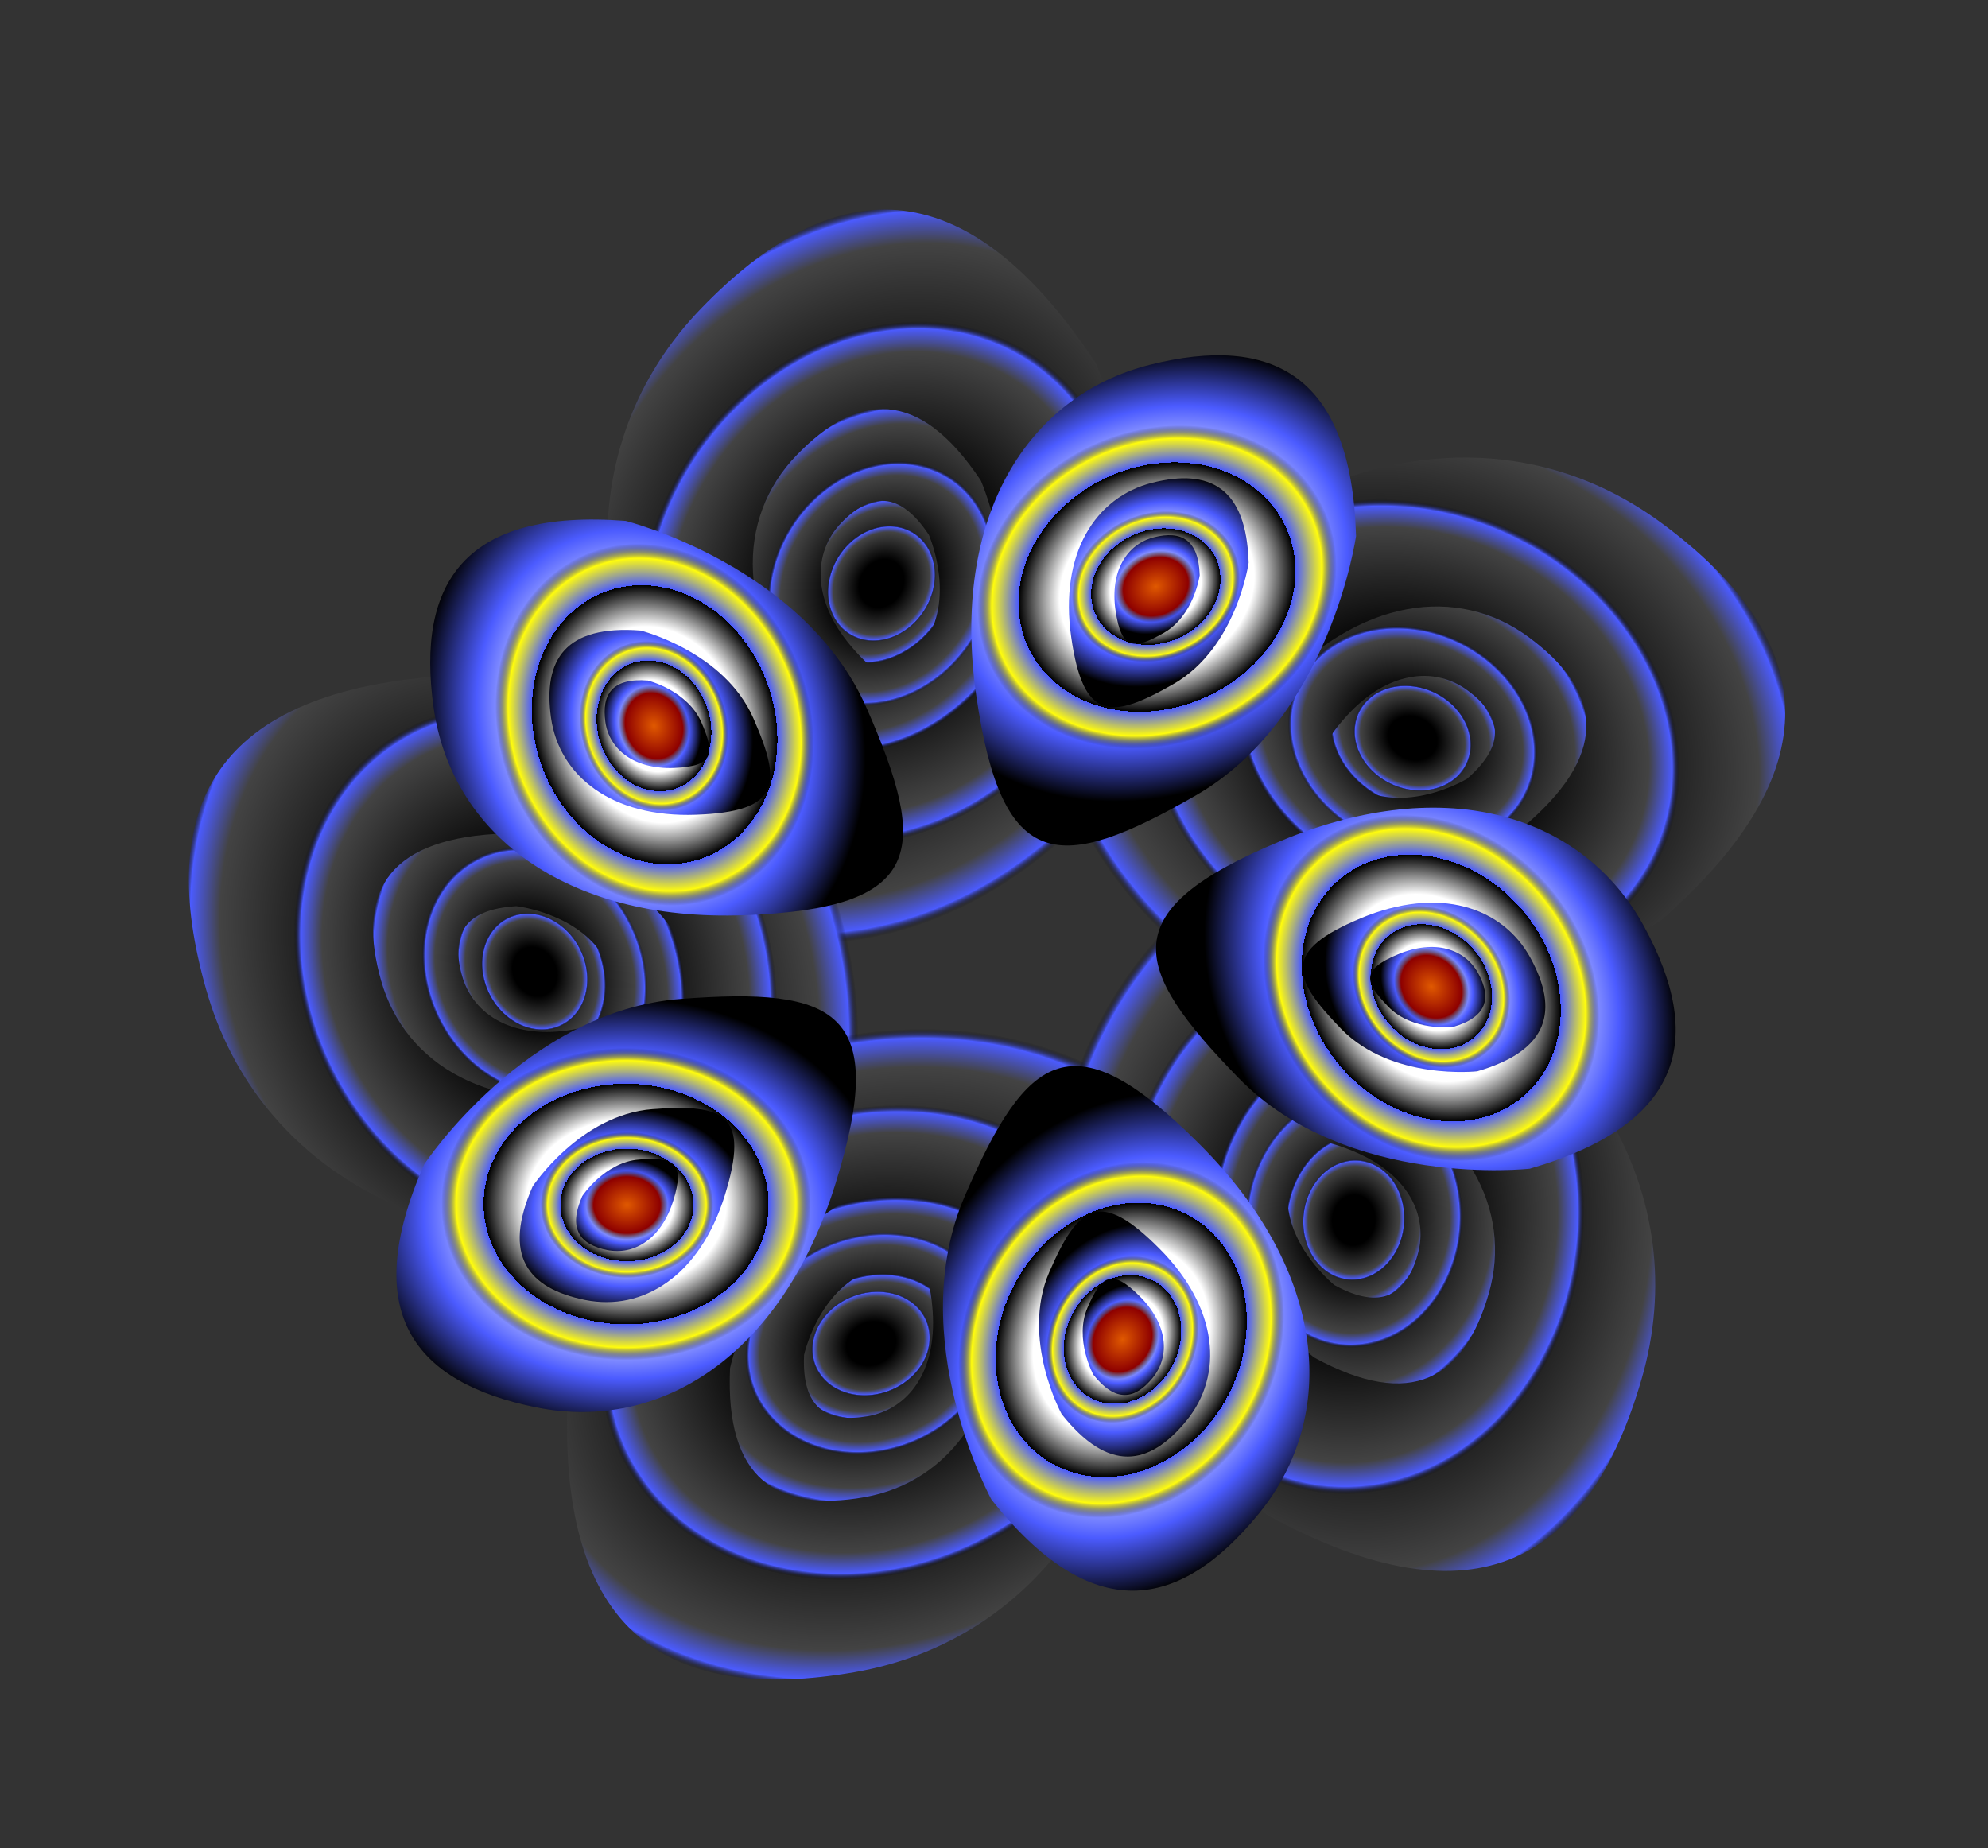 <svg width="100%" height="100%"
version="1.1"
xmlns="http://www.w3.org/2000/svg" 
xmlns:xlink="http://www.w3.org/1999/xlink"
xmlns:svgjs="http://svgjs.com/svgjs"
style="stroke-linecap: round; stroke-linejoin: round;"
viewBox="-57.928 -112.799 554.372 515.399">
<rect x="-57.928" y="-112.799" width="554.372" height="515.399" fill="#333333" stroke="none"/>
<svg id="S-dd-fd186e" style="overflow: visible; pointer-events: none;" data-disabled="true" data-hidden="false"><g id="G-11-9b22af" transform="matrix(0.479,-0.878,0.878,0.479,324.601,146.725)"><path id="P-a4-e0ea32" d="M180.366 381.189S222.2 317.308 286.545 312.141S373.011 316.634 351.033 388.355S278.714 491.894 227.484 481.836S153.579 442.648 180.366 381.189 " style="stroke: rgb(0, 0, 0); stroke-opacity: 1; stroke-width: 0; fill: url(&quot;#SvgjsRadialGradient20625&quot;); fill-opacity: 1;" data-fill="#001264" data-fill-opacity="1" transform="matrix(-0.057,-0.998,0.998,-0.057,-329.451,270.985)"></path><rect id="R-5d-2cbfd5" width="153.001" height="129.538" style="stroke: rgb(0, 0, 0); stroke-opacity: 1; stroke-width: 0; fill: url(&quot;#SvgjsRadialGradient20625&quot;); fill-opacity: 1;" data-fill="#343434" data-fill-opacity="0.8" transform="matrix(-0.057,-0.998,0.998,-0.057,-8.119,64.719)"></rect><path id="P-e0-13d5bc" d="M174.326 343.77S193.866 313.931 223.921 311.518S264.309 313.616 254.044 347.117S220.263 395.48 196.334 390.782S161.813 372.477 174.326 343.77 " style="stroke: rgb(0, 0, 0); stroke-opacity: 1; stroke-width: 0; fill: url(&quot;#SvgjsRadialGradient20625&quot;); fill-opacity: 1;" data-fill="#001264" data-fill-opacity="1" transform="matrix(-0.057,-0.998,0.998,-0.057,-286.018,217.389)"></path><rect id="R-31-fd6426" width="71.466" height="60.507" style="stroke: rgb(0, 0, 0); stroke-opacity: 1; stroke-width: 0; fill: url(&quot;#SvgjsRadialGradient20625&quot;); fill-opacity: 1;" data-fill="#343434" data-fill-opacity="0.8" transform="matrix(-0.057,-0.998,0.998,-0.057,24.399,21.684)"></rect><path id="P-49-75087c" d="M171.542 326.527S180.809 312.375 195.063 311.231S214.218 312.226 209.349 328.114S193.328 351.051 181.98 348.822S165.608 340.141 171.542 326.527 " style="stroke: rgb(0, 0, 0); stroke-opacity: 1; stroke-width: 0; fill: url(&quot;#SvgjsRadialGradient20625&quot;); fill-opacity: 1;" transform="matrix(-0.057,-0.998,0.998,-0.057,-266.172,192.865)" data-fill="#001264" data-fill-opacity="1"></path><rect id="R-c3-085f83" width="33.894" height="28.696" style="stroke: rgb(0, 0, 0); stroke-opacity: 1; stroke-width: 0; fill: url(&quot;#SvgjsRadialGradient20625&quot;); fill-opacity: 1;" data-fill="#343434" data-fill-opacity="0.8" transform="matrix(-0.057,-0.998,0.998,-0.057,39.21,2.024)"></rect></g><g id="G-11-9b22af" transform="matrix(-0.807,-0.59,0.59,-0.807,239.563,68.244)"><path id="P-a4-e0ea32" d="M180.366 381.189S222.2 317.308 286.545 312.141S373.011 316.634 351.033 388.355S278.714 491.894 227.484 481.836S153.579 442.648 180.366 381.189 " style="stroke: rgb(0, 0, 0); stroke-opacity: 1; stroke-width: 0; fill: url(&quot;#SvgjsRadialGradient20625&quot;); fill-opacity: 1;" data-fill="#001264" data-fill-opacity="1" transform="matrix(-0.057,-0.998,0.998,-0.057,-329.451,270.985)"></path><rect id="R-5d-2cbfd5" width="153.001" height="129.538" style="stroke: rgb(0, 0, 0); stroke-opacity: 1; stroke-width: 0; fill: url(&quot;#SvgjsRadialGradient20625&quot;); fill-opacity: 1;" data-fill="#343434" data-fill-opacity="0.8" transform="matrix(-0.057,-0.998,0.998,-0.057,-8.119,64.719)"></rect><path id="P-e0-13d5bc" d="M174.326 343.77S193.866 313.931 223.921 311.518S264.309 313.616 254.044 347.117S220.263 395.48 196.334 390.782S161.813 372.477 174.326 343.77 " style="stroke: rgb(0, 0, 0); stroke-opacity: 1; stroke-width: 0; fill: url(&quot;#SvgjsRadialGradient20625&quot;); fill-opacity: 1;" data-fill="#001264" data-fill-opacity="1" transform="matrix(-0.057,-0.998,0.998,-0.057,-286.018,217.389)"></path><rect id="R-31-fd6426" width="71.466" height="60.507" style="stroke: rgb(0, 0, 0); stroke-opacity: 1; stroke-width: 0; fill: url(&quot;#SvgjsRadialGradient20625&quot;); fill-opacity: 1;" data-fill="#343434" data-fill-opacity="0.8" transform="matrix(-0.057,-0.998,0.998,-0.057,24.399,21.684)"></rect><path id="P-49-75087c" d="M171.542 326.527S180.809 312.375 195.063 311.231S214.218 312.226 209.349 328.114S193.328 351.051 181.98 348.822S165.608 340.141 171.542 326.527 " style="stroke: rgb(0, 0, 0); stroke-opacity: 1; stroke-width: 0; fill: url(&quot;#SvgjsRadialGradient20625&quot;); fill-opacity: 1;" transform="matrix(-0.057,-0.998,0.998,-0.057,-266.172,192.865)" data-fill="#001264" data-fill-opacity="1"></path><rect id="R-c3-085f83" width="33.894" height="28.696" style="stroke: rgb(0, 0, 0); stroke-opacity: 1; stroke-width: 0; fill: url(&quot;#SvgjsRadialGradient20625&quot;); fill-opacity: 1;" data-fill="#343434" data-fill-opacity="0.8" transform="matrix(-0.057,-0.998,0.998,-0.057,39.21,2.024)"></rect></g><g id="G-11-9b22af" transform="matrix(-0.916,0.402,-0.402,-0.916,133.025,122.627)"><path id="P-a4-e0ea32" d="M180.366 381.189S222.2 317.308 286.545 312.141S373.011 316.634 351.033 388.355S278.714 491.894 227.484 481.836S153.579 442.648 180.366 381.189 " style="stroke: rgb(0, 0, 0); stroke-opacity: 1; stroke-width: 0; fill: url(&quot;#SvgjsRadialGradient20625&quot;); fill-opacity: 1;" data-fill="#001264" data-fill-opacity="1" transform="matrix(-0.057,-0.998,0.998,-0.057,-329.451,270.985)"></path><rect id="R-5d-2cbfd5" width="153.001" height="129.538" style="stroke: rgb(0, 0, 0); stroke-opacity: 1; stroke-width: 0; fill: url(&quot;#SvgjsRadialGradient20625&quot;); fill-opacity: 1;" data-fill="#343434" data-fill-opacity="0.8" transform="matrix(-0.057,-0.998,0.998,-0.057,-8.119,64.719)"></rect><path id="P-e0-13d5bc" d="M174.326 343.77S193.866 313.931 223.921 311.518S264.309 313.616 254.044 347.117S220.263 395.48 196.334 390.782S161.813 372.477 174.326 343.77 " style="stroke: rgb(0, 0, 0); stroke-opacity: 1; stroke-width: 0; fill: url(&quot;#SvgjsRadialGradient20625&quot;); fill-opacity: 1;" data-fill="#001264" data-fill-opacity="1" transform="matrix(-0.057,-0.998,0.998,-0.057,-286.018,217.389)"></path><rect id="R-31-fd6426" width="71.466" height="60.507" style="stroke: rgb(0, 0, 0); stroke-opacity: 1; stroke-width: 0; fill: url(&quot;#SvgjsRadialGradient20625&quot;); fill-opacity: 1;" data-fill="#343434" data-fill-opacity="0.8" transform="matrix(-0.057,-0.998,0.998,-0.057,24.399,21.684)"></rect><path id="P-49-75087c" d="M171.542 326.527S180.809 312.375 195.063 311.231S214.218 312.226 209.349 328.114S193.328 351.051 181.98 348.822S165.608 340.141 171.542 326.527 " style="stroke: rgb(0, 0, 0); stroke-opacity: 1; stroke-width: 0; fill: url(&quot;#SvgjsRadialGradient20625&quot;); fill-opacity: 1;" transform="matrix(-0.057,-0.998,0.998,-0.057,-266.172,192.865)" data-fill="#001264" data-fill-opacity="1"></path><rect id="R-c3-085f83" width="33.894" height="28.696" style="stroke: rgb(0, 0, 0); stroke-opacity: 1; stroke-width: 0; fill: url(&quot;#SvgjsRadialGradient20625&quot;); fill-opacity: 1;" data-fill="#343434" data-fill-opacity="0.8" transform="matrix(-0.057,-0.998,0.998,-0.057,39.21,2.024)"></rect></g><g id="G-11-9b22af" transform="matrix(0.304,0.953,-0.953,0.304,154.023,216.551)"><path id="P-a4-e0ea32" d="M180.366 381.189S222.2 317.308 286.545 312.141S373.011 316.634 351.033 388.355S278.714 491.894 227.484 481.836S153.579 442.648 180.366 381.189 " style="stroke: rgb(0, 0, 0); stroke-opacity: 1; stroke-width: 0; fill: url(&quot;#SvgjsRadialGradient20625&quot;); fill-opacity: 1;" data-fill="#001264" data-fill-opacity="1" transform="matrix(-0.057,-0.998,0.998,-0.057,-329.451,270.985)"></path><rect id="R-5d-2cbfd5" width="153.001" height="129.538" style="stroke: rgb(0, 0, 0); stroke-opacity: 1; stroke-width: 0; fill: url(&quot;#SvgjsRadialGradient20625&quot;); fill-opacity: 1;" data-fill="#343434" data-fill-opacity="0.8" transform="matrix(-0.057,-0.998,0.998,-0.057,-8.119,64.719)"></rect><path id="P-e0-13d5bc" d="M174.326 343.77S193.866 313.931 223.921 311.518S264.309 313.616 254.044 347.117S220.263 395.48 196.334 390.782S161.813 372.477 174.326 343.77 " style="stroke: rgb(0, 0, 0); stroke-opacity: 1; stroke-width: 0; fill: url(&quot;#SvgjsRadialGradient20625&quot;); fill-opacity: 1;" data-fill="#001264" data-fill-opacity="1" transform="matrix(-0.057,-0.998,0.998,-0.057,-286.018,217.389)"></path><rect id="R-31-fd6426" width="71.466" height="60.507" style="stroke: rgb(0, 0, 0); stroke-opacity: 1; stroke-width: 0; fill: url(&quot;#SvgjsRadialGradient20625&quot;); fill-opacity: 1;" data-fill="#343434" data-fill-opacity="0.8" transform="matrix(-0.057,-0.998,0.998,-0.057,24.399,21.684)"></rect><path id="P-49-75087c" d="M171.542 326.527S180.809 312.375 195.063 311.231S214.218 312.226 209.349 328.114S193.328 351.051 181.98 348.822S165.608 340.141 171.542 326.527 " style="stroke: rgb(0, 0, 0); stroke-opacity: 1; stroke-width: 0; fill: url(&quot;#SvgjsRadialGradient20625&quot;); fill-opacity: 1;" transform="matrix(-0.057,-0.998,0.998,-0.057,-266.172,192.865)" data-fill="#001264" data-fill-opacity="1"></path><rect id="R-c3-085f83" width="33.894" height="28.696" style="stroke: rgb(0, 0, 0); stroke-opacity: 1; stroke-width: 0; fill: url(&quot;#SvgjsRadialGradient20625&quot;); fill-opacity: 1;" data-fill="#343434" data-fill-opacity="0.8" transform="matrix(-0.057,-0.998,0.998,-0.057,39.21,2.024)"></rect></g><g id="G-11-9b22af" transform="matrix(0.989,0.145,-0.145,0.989,265.314,235.344)"><path id="P-a4-e0ea32" d="M180.366 381.189S222.2 317.308 286.545 312.141S373.011 316.634 351.033 388.355S278.714 491.894 227.484 481.836S153.579 442.648 180.366 381.189 " style="stroke: rgb(0, 0, 0); stroke-opacity: 1; stroke-width: 0; fill: url(&quot;#SvgjsRadialGradient20625&quot;); fill-opacity: 1;" data-fill="#001264" data-fill-opacity="1" transform="matrix(-0.057,-0.998,0.998,-0.057,-329.451,270.985)"></path><rect id="R-5d-2cbfd5" width="153.001" height="129.538" style="stroke: rgb(0, 0, 0); stroke-opacity: 1; stroke-width: 0; fill: url(&quot;#SvgjsRadialGradient20625&quot;); fill-opacity: 1;" data-fill="#343434" data-fill-opacity="0.8" transform="matrix(-0.057,-0.998,0.998,-0.057,-8.119,64.719)"></rect><path id="P-e0-13d5bc" d="M174.326 343.77S193.866 313.931 223.921 311.518S264.309 313.616 254.044 347.117S220.263 395.48 196.334 390.782S161.813 372.477 174.326 343.77 " style="stroke: rgb(0, 0, 0); stroke-opacity: 1; stroke-width: 0; fill: url(&quot;#SvgjsRadialGradient20625&quot;); fill-opacity: 1;" data-fill="#001264" data-fill-opacity="1" transform="matrix(-0.057,-0.998,0.998,-0.057,-286.018,217.389)"></path><rect id="R-31-fd6426" width="71.466" height="60.507" style="stroke: rgb(0, 0, 0); stroke-opacity: 1; stroke-width: 0; fill: url(&quot;#SvgjsRadialGradient20625&quot;); fill-opacity: 1;" data-fill="#343434" data-fill-opacity="0.8" transform="matrix(-0.057,-0.998,0.998,-0.057,24.399,21.684)"></rect><path id="P-49-75087c" d="M171.542 326.527S180.809 312.375 195.063 311.231S214.218 312.226 209.349 328.114S193.328 351.051 181.98 348.822S165.608 340.141 171.542 326.527 " style="stroke: rgb(0, 0, 0); stroke-opacity: 1; stroke-width: 0; fill: url(&quot;#SvgjsRadialGradient20625&quot;); fill-opacity: 1;" transform="matrix(-0.057,-0.998,0.998,-0.057,-266.172,192.865)" data-fill="#001264" data-fill-opacity="1"></path><rect id="R-c3-085f83" width="33.894" height="28.696" style="stroke: rgb(0, 0, 0); stroke-opacity: 1; stroke-width: 0; fill: url(&quot;#SvgjsRadialGradient20625&quot;); fill-opacity: 1;" data-fill="#343434" data-fill-opacity="0.8" transform="matrix(-0.057,-0.998,0.998,-0.057,39.21,2.024)"></rect></g></svg>
<svg id="S-f2-7abd4c" style="overflow: visible; pointer-events: all;" data-disabled="false" data-hidden="false"><g id="G-11-30cc34" transform="matrix(1,0,0,1,-17.616,188.42)"><path id="P-a4-e0ea32" d="M176.653 358.185S204.781 315.232 248.046 311.758S306.185 314.779 291.407 363.003S242.78 432.622 208.334 425.858S158.641 399.509 176.653 358.185 " style="stroke: rgb(0, 0, 0); stroke-opacity: 1; stroke-width: 0; fill: url(&quot;#SvgjsRadialGradient18308&quot;); fill-opacity: 1;" data-fill="#001264" data-fill-opacity="1" transform="matrix(1,0.004,-0.004,1,-97.244,-335.41)"></path><rect id="R-5d-2cbfd5" width="102.876" height="87.1" style="stroke: rgb(0, 0, 0); stroke-opacity: 1; stroke-width: 0; fill: url(&quot;#SvgjsRadialGradient18735&quot;); fill-opacity: 1;" data-fill="#343434" data-fill-opacity="0.8" transform="matrix(1,0.004,-0.004,1,83.008,-9.212)"></rect><path id="P-e0-13d5bc" d="M172.591 333.025S185.729 312.962 205.938 311.339S233.095 312.75 226.192 335.275S203.479 367.794 187.389 364.635S164.178 352.327 172.591 333.025 " style="stroke: rgb(0, 0, 0); stroke-opacity: 1; stroke-width: 0; fill: url(&quot;#SvgjsRadialGradient5721&quot;); fill-opacity: 1;" data-fill="#001264" data-fill-opacity="1" transform="matrix(1,0.004,-0.004,1,-63.034,-304.084)"></path><rect id="R-31-fd6426" width="48.053" height="40.684" style="stroke: rgb(0, 0, 0); stroke-opacity: 1; stroke-width: 0; fill: url(&quot;#SvgjsRadialGradient18851&quot;); fill-opacity: 1;" data-fill="#343434" data-fill-opacity="0.8" transform="matrix(1,0.004,-0.004,1,110.576,14.357)"></rect><path id="P-49-75087c" d="M170.719 321.431S176.95 311.915 186.534 311.146S199.414 311.815 196.14 322.498S185.368 337.92 177.737 336.422S166.729 330.585 170.719 321.431 " style="stroke: rgb(0, 0, 0); stroke-opacity: 1; stroke-width: 0; fill: url(&quot;#SvgjsRadialGradient1722&quot;); fill-opacity: 1;" transform="matrix(1,0.004,-0.004,1,-47.385,-289.764)" data-fill="#001264" data-fill-opacity="1"></path><rect id="R-c3-085f83" width="22.79" height="19.295" style="stroke: rgb(0, 0, 0); stroke-opacity: 1; stroke-width: 0; fill: url(&quot;#SvgjsRadialGradient16776&quot;); fill-opacity: 1;" data-fill="#343434" data-fill-opacity="0.8" transform="matrix(1,0.004,-0.004,1,123.165,25.102)"></rect></g><g id="G-11-9b22af" transform="matrix(0.805,-0.593,0.593,0.805,100.753,294.929)"><path id="P-a4-e0ea32" d="M176.653 358.185S204.781 315.232 248.046 311.758S306.185 314.779 291.407 363.003S242.78 432.622 208.334 425.858S158.641 399.509 176.653 358.185 " style="stroke: rgb(0, 0, 0); stroke-opacity: 1; stroke-width: 0; fill: url(&quot;#SvgjsRadialGradient18308&quot;); fill-opacity: 1;" data-fill="#001264" data-fill-opacity="1" transform="matrix(-0.057,-0.998,0.998,-0.057,-83.123,289.751)"></path><rect id="R-5d-2cbfd5" width="102.876" height="87.1" style="stroke: rgb(0, 0, 0); stroke-opacity: 1; stroke-width: 0; fill: url(&quot;#SvgjsRadialGradient18735&quot;); fill-opacity: 1;" data-fill="#343434" data-fill-opacity="0.8" transform="matrix(-0.057,-0.998,0.998,-0.057,231.5,89.978)"></rect><path id="P-e0-13d5bc" d="M172.591 333.025S185.729 312.962 205.938 311.339S233.095 312.75 226.192 335.275S203.479 367.794 187.389 364.635S164.178 352.327 172.591 333.025 " style="stroke: rgb(0, 0, 0); stroke-opacity: 1; stroke-width: 0; fill: url(&quot;#SvgjsRadialGradient5721&quot;); fill-opacity: 1;" data-fill="#001264" data-fill-opacity="1" transform="matrix(-0.057,-0.998,0.998,-0.057,-53.936,253.698)"></path><rect id="R-31-fd6426" width="48.053" height="40.684" style="stroke: rgb(0, 0, 0); stroke-opacity: 1; stroke-width: 0; fill: url(&quot;#SvgjsRadialGradient18851&quot;); fill-opacity: 1;" data-fill="#343434" data-fill-opacity="0.8" transform="matrix(-0.057,-0.998,0.998,-0.057,253.347,61.025)"></rect><path id="P-49-75087c" d="M170.719 321.431S176.95 311.915 186.534 311.146S199.414 311.815 196.14 322.498S185.368 337.92 177.737 336.422S166.729 330.585 170.719 321.431 " style="stroke: rgb(0, 0, 0); stroke-opacity: 1; stroke-width: 0; fill: url(&quot;#SvgjsRadialGradient1722&quot;); fill-opacity: 1;" transform="matrix(-0.057,-0.998,0.998,-0.057,-40.592,237.208)" data-fill="#001264" data-fill-opacity="1"></path><rect id="R-c3-085f83" width="22.79" height="19.295" style="stroke: rgb(0, 0, 0); stroke-opacity: 1; stroke-width: 0; fill: url(&quot;#SvgjsRadialGradient16776&quot;); fill-opacity: 1;" data-fill="#343434" data-fill-opacity="0.8" transform="matrix(-0.057,-0.998,0.998,-0.057,263.306,47.806)"></rect></g><path id="P-a4-e0ea32" d="M176.653 358.185S204.781 315.232 248.046 311.758S306.185 314.779 291.407 363.003S242.78 432.622 208.334 425.858S158.641 399.509 176.653 358.185 " style="stroke: rgb(0, 0, 0); stroke-opacity: 1; stroke-width: 0; fill: url(&quot;#SvgjsRadialGradient18308&quot;); fill-opacity: 1;" data-fill="#001264" data-fill-opacity="1" transform="matrix(-0.905,0.426,-0.426,-0.905,632.676,285.58)"></path><rect id="R-5d-2cbfd5" width="102.876" height="87.1" style="stroke: rgb(0, 0, 0); stroke-opacity: 1; stroke-width: 0; fill: url(&quot;#SvgjsRadialGradient18735&quot;); fill-opacity: 1;" data-fill="#343434" data-fill-opacity="0.8" transform="matrix(-0.905,0.426,-0.426,-0.905,329.806,68.403)"></rect><path id="P-e0-13d5bc" d="M172.591 333.025S185.729 312.962 205.938 311.339S233.095 312.75 226.192 335.275S203.479 367.794 187.389 364.635S164.178 352.327 172.591 333.025 " style="stroke: rgb(0, 0, 0); stroke-opacity: 1; stroke-width: 0; fill: url(&quot;#SvgjsRadialGradient5721&quot;); fill-opacity: 1;" data-fill="#001264" data-fill-opacity="1" transform="matrix(-0.905,0.426,-0.426,-0.905,588.328,271.982)"></path><rect id="R-31-fd6426" width="48.053" height="40.684" style="stroke: rgb(0, 0, 0); stroke-opacity: 1; stroke-width: 0; fill: url(&quot;#SvgjsRadialGradient18851&quot;); fill-opacity: 1;" data-fill="#343434" data-fill-opacity="0.8" transform="matrix(-0.905,0.426,-0.426,-0.905,294.787,58.957)"></rect><path id="P-49-75087c" d="M170.719 321.431S176.95 311.915 186.534 311.146S199.414 311.815 196.14 322.498S185.368 337.92 177.737 336.422S166.729 330.585 170.719 321.431 " style="stroke: rgb(0, 0, 0); stroke-opacity: 1; stroke-width: 0; fill: url(&quot;#SvgjsRadialGradient1722&quot;); fill-opacity: 1;" data-fill="#001264" data-fill-opacity="1" transform="matrix(-0.905,0.426,-0.426,-0.905,568.046,265.77)"></path><rect id="R-c3-085f83" width="22.79" height="19.295" style="stroke: rgb(0, 0, 0); stroke-opacity: 1; stroke-width: 0; fill: url(&quot;#SvgjsRadialGradient16776&quot;); fill-opacity: 1;" data-fill="#343434" data-fill-opacity="0.8" transform="matrix(-0.905,0.426,-0.426,-0.905,278.804,54.66)"></rect><g id="G-11-9b22af" transform="matrix(-0.962,0.273,-0.273,-0.962,396.172,49.813)"><path id="P-a4-e0ea32" d="M176.653 358.185S204.781 315.232 248.046 311.758S306.185 314.779 291.407 363.003S242.78 432.622 208.334 425.858S158.641 399.509 176.653 358.185 " style="stroke: rgb(0, 0, 0); stroke-opacity: 1; stroke-width: 0; fill: url(&quot;#SvgjsRadialGradient18308&quot;); fill-opacity: 1;" data-fill="#001264" data-fill-opacity="1" transform="matrix(-0.057,-0.998,0.998,-0.057,-83.123,289.751)"></path><rect id="R-5d-2cbfd5" width="102.876" height="87.1" style="stroke: rgb(0, 0, 0); stroke-opacity: 1; stroke-width: 0; fill: url(&quot;#SvgjsRadialGradient18735&quot;); fill-opacity: 1;" data-fill="#343434" data-fill-opacity="0.8" transform="matrix(-0.057,-0.998,0.998,-0.057,231.5,89.978)"></rect><path id="P-e0-13d5bc" d="M172.591 333.025S185.729 312.962 205.938 311.339S233.095 312.75 226.192 335.275S203.479 367.794 187.389 364.635S164.178 352.327 172.591 333.025 " style="stroke: rgb(0, 0, 0); stroke-opacity: 1; stroke-width: 0; fill: url(&quot;#SvgjsRadialGradient5721&quot;); fill-opacity: 1;" data-fill="#001264" data-fill-opacity="1" transform="matrix(-0.057,-0.998,0.998,-0.057,-53.936,253.698)"></path><rect id="R-31-fd6426" width="48.053" height="40.684" style="stroke: rgb(0, 0, 0); stroke-opacity: 1; stroke-width: 0; fill: url(&quot;#SvgjsRadialGradient18851&quot;); fill-opacity: 1;" data-fill="#343434" data-fill-opacity="0.8" transform="matrix(-0.057,-0.998,0.998,-0.057,253.347,61.025)"></rect><path id="P-49-75087c" d="M170.719 321.431S176.95 311.915 186.534 311.146S199.414 311.815 196.14 322.498S185.368 337.92 177.737 336.422S166.729 330.585 170.719 321.431 " style="stroke: rgb(0, 0, 0); stroke-opacity: 1; stroke-width: 0; fill: url(&quot;#SvgjsRadialGradient1722&quot;); fill-opacity: 1;" transform="matrix(-0.057,-0.998,0.998,-0.057,-40.592,237.208)" data-fill="#001264" data-fill-opacity="1"></path><rect id="R-c3-085f83" width="22.79" height="19.295" style="stroke: rgb(0, 0, 0); stroke-opacity: 1; stroke-width: 0; fill: url(&quot;#SvgjsRadialGradient16776&quot;); fill-opacity: 1;" data-fill="#343434" data-fill-opacity="0.8" transform="matrix(-0.057,-0.998,0.998,-0.057,263.306,47.806)"></rect></g><g id="G-11-9b22af" transform="matrix(0.854,0.52,-0.52,0.854,41.232,88.518)"><path id="P-a4-e0ea32" d="M176.653 358.185S204.781 315.232 248.046 311.758S306.185 314.779 291.407 363.003S242.78 432.622 208.334 425.858S158.641 399.509 176.653 358.185 " style="stroke: rgb(0, 0, 0); stroke-opacity: 1; stroke-width: 0; fill: url(&quot;#SvgjsRadialGradient18308&quot;); fill-opacity: 1;" data-fill="#001264" data-fill-opacity="1" transform="matrix(-0.057,-0.998,0.998,-0.057,-83.123,289.751)"></path><rect id="R-5d-2cbfd5" width="102.876" height="87.1" style="stroke: rgb(0, 0, 0); stroke-opacity: 1; stroke-width: 0; fill: url(&quot;#SvgjsRadialGradient18735&quot;); fill-opacity: 1;" data-fill="#343434" data-fill-opacity="0.8" transform="matrix(-0.057,-0.998,0.998,-0.057,231.5,89.978)"></rect><path id="P-e0-13d5bc" d="M172.591 333.025S185.729 312.962 205.938 311.339S233.095 312.75 226.192 335.275S203.479 367.794 187.389 364.635S164.178 352.327 172.591 333.025 " style="stroke: rgb(0, 0, 0); stroke-opacity: 1; stroke-width: 0; fill: url(&quot;#SvgjsRadialGradient5721&quot;); fill-opacity: 1;" data-fill="#001264" data-fill-opacity="1" transform="matrix(-0.057,-0.998,0.998,-0.057,-53.936,253.698)"></path><rect id="R-31-fd6426" width="48.053" height="40.684" style="stroke: rgb(0, 0, 0); stroke-opacity: 1; stroke-width: 0; fill: url(&quot;#SvgjsRadialGradient18851&quot;); fill-opacity: 1;" data-fill="#343434" data-fill-opacity="0.8" transform="matrix(-0.057,-0.998,0.998,-0.057,253.347,61.025)"></rect><path id="P-49-75087c" d="M170.719 321.431S176.95 311.915 186.534 311.146S199.414 311.815 196.14 322.498S185.368 337.92 177.737 336.422S166.729 330.585 170.719 321.431 " style="stroke: rgb(0, 0, 0); stroke-opacity: 1; stroke-width: 0; fill: url(&quot;#SvgjsRadialGradient1722&quot;); fill-opacity: 1;" transform="matrix(-0.057,-0.998,0.998,-0.057,-40.592,237.208)" data-fill="#001264" data-fill-opacity="1"></path><rect id="R-c3-085f83" width="22.79" height="19.295" style="stroke: rgb(0, 0, 0); stroke-opacity: 1; stroke-width: 0; fill: url(&quot;#SvgjsRadialGradient16776&quot;); fill-opacity: 1;" data-fill="#343434" data-fill-opacity="0.8" transform="matrix(-0.057,-0.998,0.998,-0.057,263.306,47.806)"></rect></g></svg>
<defs id="SvgjsDefs8490"><radialGradient id="SvgjsRadialGradient5721"><stop id="SvgjsStop5722" stop-opacity="1" stop-color="#NaNNaNNaN" offset="0"></stop><stop id="SvgjsStop5723" stop-opacity="1" stop-color="#ffffff" offset="0.451"></stop><stop id="SvgjsStop5724" stop-opacity="1" stop-color="#4b5bff" offset="0.753"></stop><stop id="SvgjsStop5725" stop-opacity="1" stop-color="#NaNNaNNaN" offset="1"></stop></radialGradient><radialGradient id="SvgjsRadialGradient18308"><stop id="SvgjsStop18309" stop-opacity="1" stop-color="#NaNNaNNaN" offset="0"></stop><stop id="SvgjsStop18310" stop-opacity="1" stop-color="#ffffff" offset="0.451"></stop><stop id="SvgjsStop18311" stop-opacity="1" stop-color="#4b5bff" offset="0.753"></stop><stop id="SvgjsStop18312" stop-opacity="1" stop-color="#NaNNaNNaN" offset="1"></stop></radialGradient><radialGradient id="SvgjsRadialGradient18735"><stop id="SvgjsStop18736" stop-opacity="1" stop-color="#ffffff" offset="0.301"></stop><stop id="SvgjsStop18737" stop-opacity="1" stop-color="#ffffff" offset="0.542"></stop><stop id="SvgjsStop18738" stop-opacity="1" stop-color="#NaNNaNNaN" offset="0.771"></stop><stop id="SvgjsStop18739" stop-opacity="1" stop-color="#4b5bff" offset="0.771"></stop><stop id="SvgjsStop18740" stop-opacity="1" stop-color="#fffc0d" offset="0.92"></stop><stop id="SvgjsStop18741" stop-opacity="0" stop-color="#000000" offset="1"></stop></radialGradient><radialGradient id="SvgjsRadialGradient18851"><stop id="SvgjsStop18852" stop-opacity="1" stop-color="#ffffff" offset="0.301"></stop><stop id="SvgjsStop18853" stop-opacity="1" stop-color="#ffffff" offset="0.542"></stop><stop id="SvgjsStop18854" stop-opacity="1" stop-color="#NaNNaNNaN" offset="0.771"></stop><stop id="SvgjsStop18855" stop-opacity="1" stop-color="#4b5bff" offset="0.771"></stop><stop id="SvgjsStop18856" stop-opacity="1" stop-color="#fffc0d" offset="0.92"></stop><stop id="SvgjsStop18857" stop-opacity="0" stop-color="#000000" offset="1"></stop></radialGradient><radialGradient id="SvgjsRadialGradient1722"><stop id="SvgjsStop1723" stop-opacity="1" stop-color="#NaNNaNNaN" offset="0"></stop><stop id="SvgjsStop1724" stop-opacity="1" stop-color="#ffffff" offset="0.451"></stop><stop id="SvgjsStop1725" stop-opacity="1" stop-color="#4b5bff" offset="0.753"></stop><stop id="SvgjsStop1726" stop-opacity="1" stop-color="#NaNNaNNaN" offset="1"></stop></radialGradient><radialGradient id="SvgjsRadialGradient20625"><stop id="SvgjsStop20626" stop-opacity="1" stop-color="#000000" offset="0.414"></stop><stop id="SvgjsStop20627" stop-opacity="1" stop-color="#434343" offset="0.884"></stop><stop id="SvgjsStop20628" stop-opacity="1" stop-color="#4b5bff" offset="0.972"></stop><stop id="SvgjsStop20629" stop-opacity="0" stop-color="#000000" offset="1"></stop></radialGradient><radialGradient id="SvgjsRadialGradient16776"><stop id="SvgjsStop16777" stop-opacity="1" stop-color="#e05900" offset="0"></stop><stop id="SvgjsStop16778" stop-opacity="1" stop-color="#8e0000" offset="0.815"></stop><stop id="SvgjsStop16779" stop-opacity="0" stop-color="#000000" offset="1"></stop></radialGradient></defs></svg>